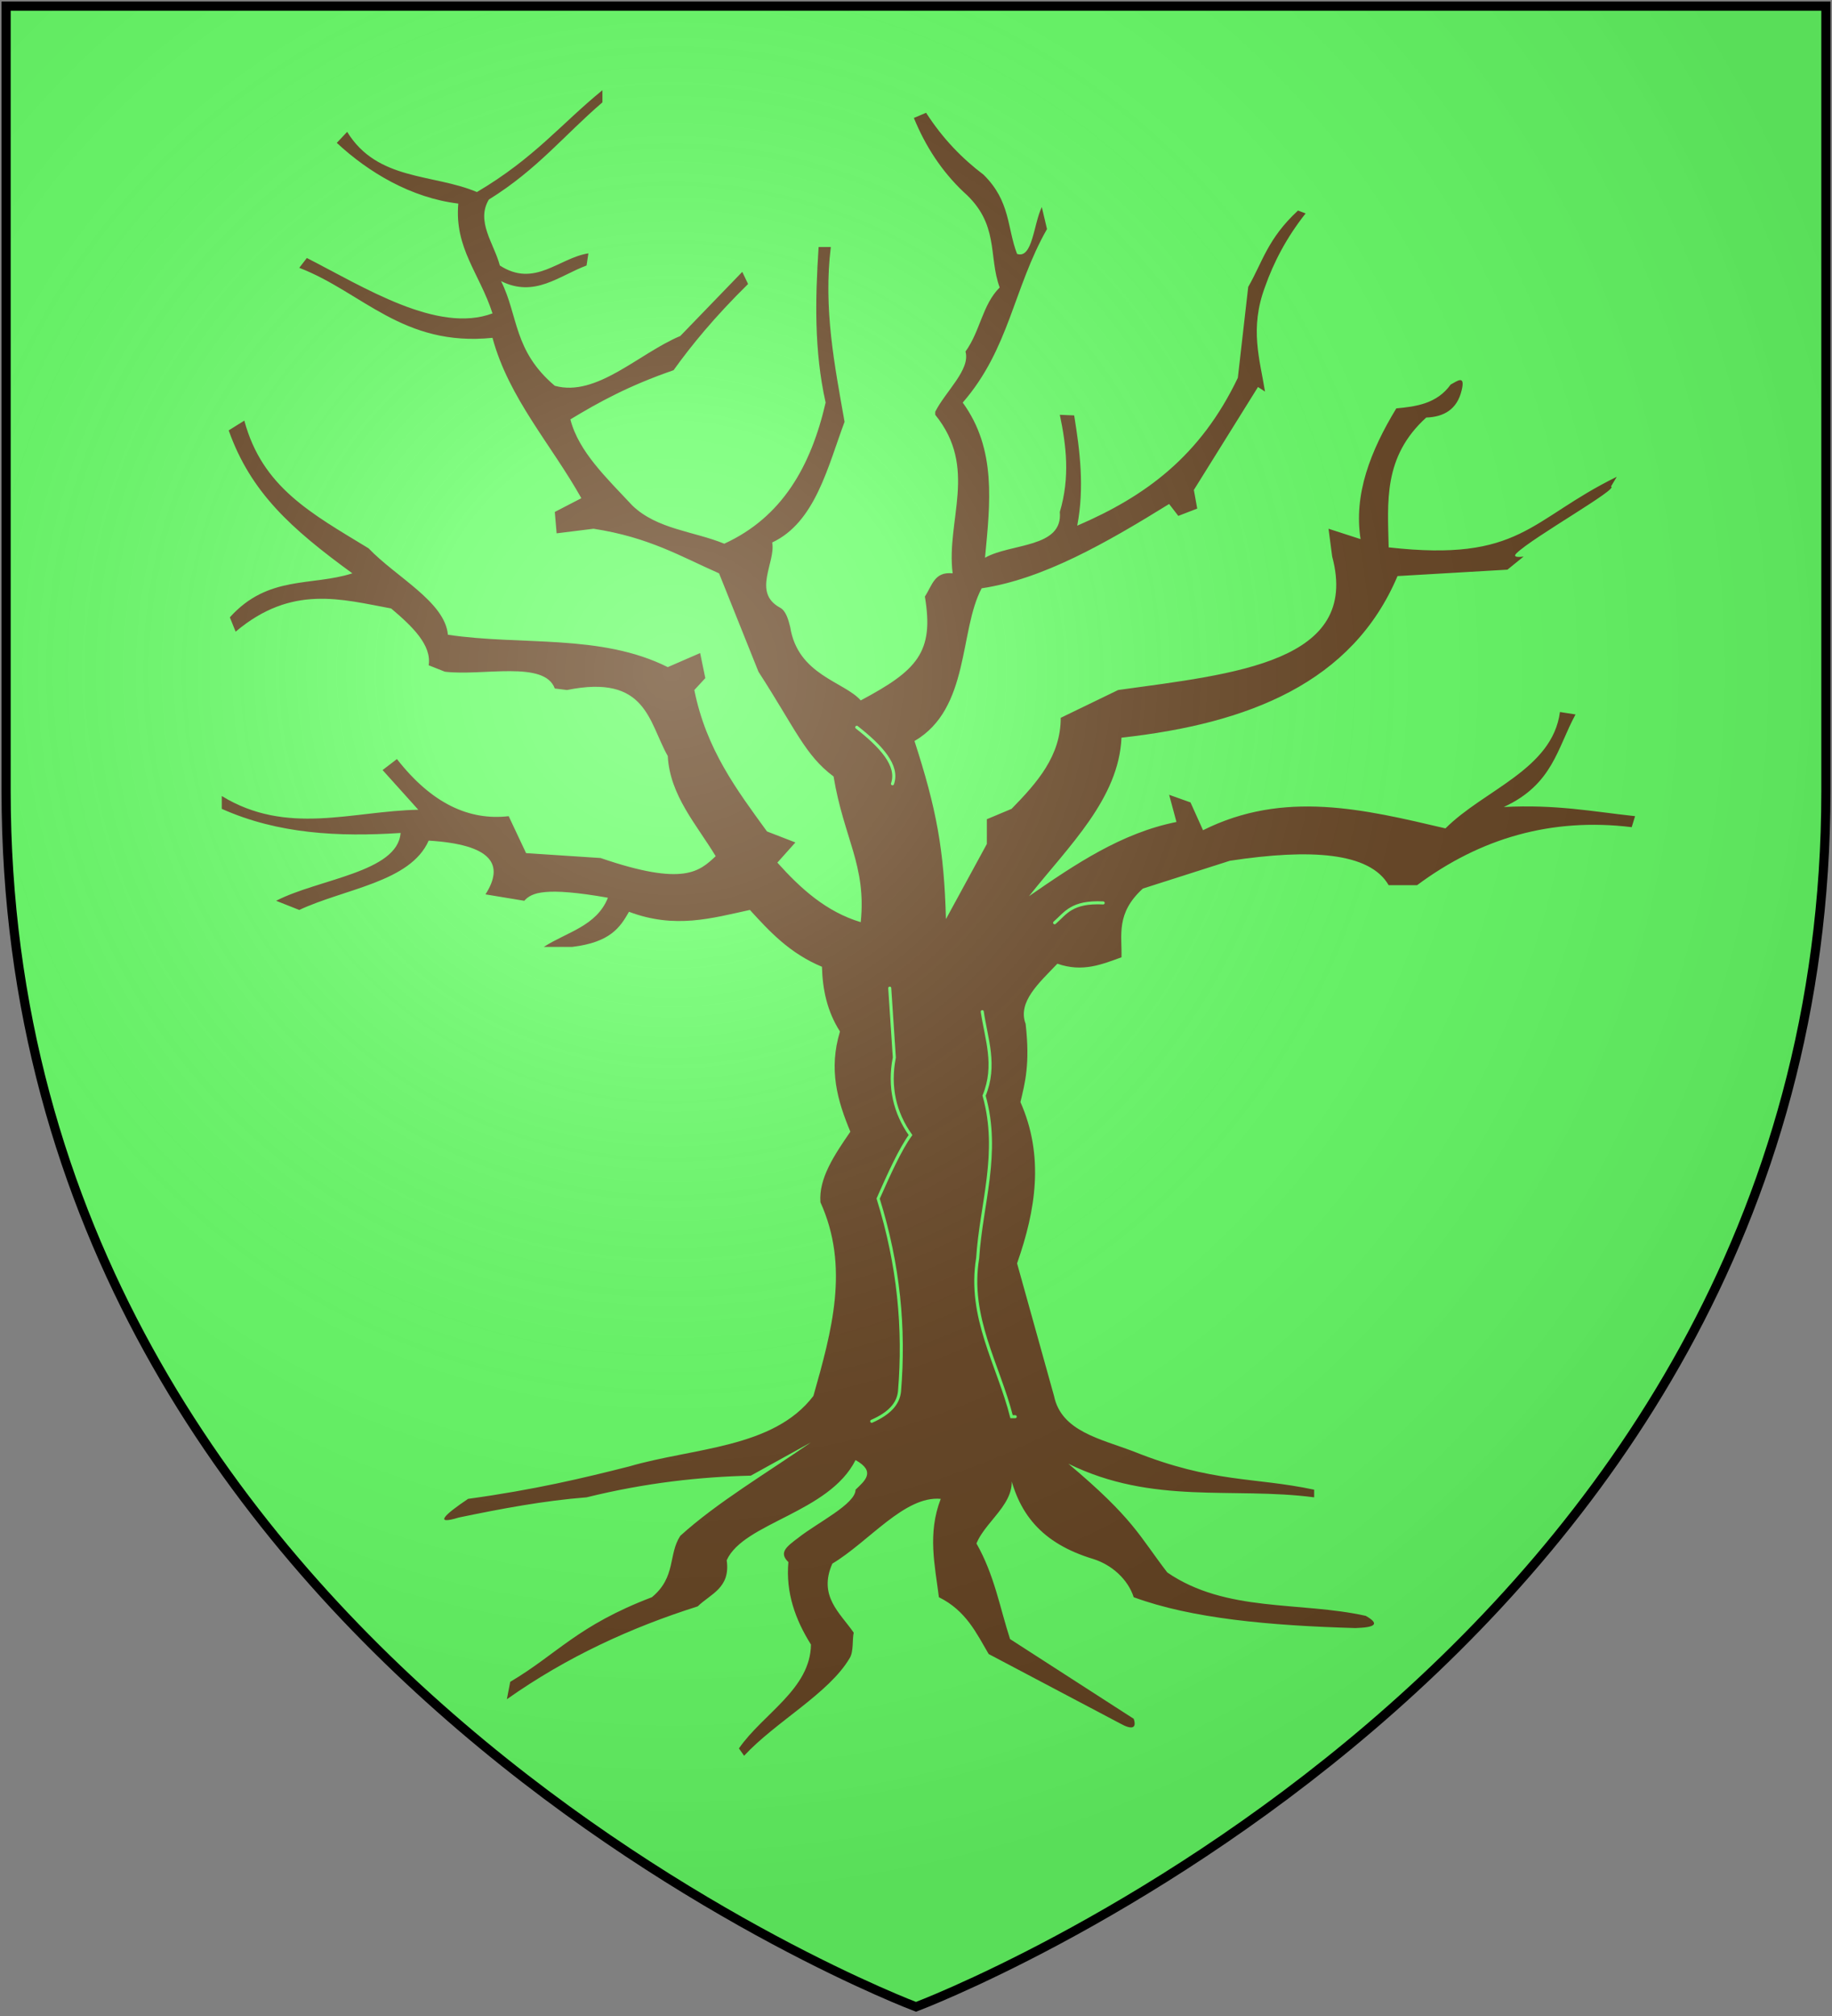 <?xml version="1.0" encoding="UTF-8"?>
<svg xmlns="http://www.w3.org/2000/svg" xmlns:xlink="http://www.w3.org/1999/xlink" width="600" height="660">
<rect width="100%" height="100%" fill="#808080" stroke="none"/>
<defs>
  <radialGradient id="rg" gradientUnits="userSpaceOnUse" cx="220" cy="220" r="405">
    <stop style="stop-color:#fff;stop-opacity:.3" offset="0"/>
    <stop style="stop-color:#fff;stop-opacity:.2" offset=".2"/>
    <stop style="stop-color:#666;stop-opacity:.1" offset=".6"/>
    <stop style="stop-color:#000;stop-opacity:.13" offset="1"/>
  </radialGradient>
  <path id="shield" d="m2,2v257c0,286 298,398 298,398c0,0 298-112 298-398V2z"/>
</defs>
<use xlink:href="#shield" style="fill:#66ff66;"/>
<g id="tree">
    <path style="fill:#654321;stroke:none;" d="m 197.3,29.53 c -13.7,11.18 -22.2,22.16 -41.1,33.34 -14.4,-6.07 -32.6,-3.6 -42.5,-19.7 l -3.4,3.6 c 10.4,9.66 24.3,17.99 39.8,19.88 -1.3,14.59 7,22.92 11.2,35.95 -18,6.7 -41.9,-8.48 -60.8,-18.14 l -2.49,3.22 c 20.69,7.95 33.89,25.92 63.29,22.92 5.3,19.7 19.3,35 29.1,52.5 l -8.7,4.5 0.6,7 12.1,-1.5 c 18.2,2.8 28.6,9.1 41.1,14.6 l 12.9,32.2 c 12.1,18.7 15.3,27.4 24.6,34.3 3.4,20.4 10.8,29.1 8.9,47.7 -11.3,-3.4 -19.7,-11 -27.3,-19.5 l 5.9,-6.6 -9.3,-3.6 c -9.8,-13.5 -19.9,-26.8 -23.8,-46.3 l 3.6,-3.9 -1.7,-8.2 -10.6,4.6 c -22,-11 -48,-7 -72,-10.6 -1,-10.8 -16.9,-18.8 -26,-28.3 -18.9,-11.5 -34.81,-20 -40.68,-41.8 l -5.12,3.2 c 7.2,20.3 20.46,32.2 40.5,46.8 -13.4,4.3 -27.62,0.5 -40.12,14.4 l 1.89,4.7 c 18.38,-15.5 34.63,-10.6 50.93,-7.6 7,5.9 13.3,12 12.3,18.6 l 5.3,2.1 c 12.3,1.5 32.6,-3.8 36,5.5 l 4,0.5 c 26.1,-5.3 26.7,10.5 33,21.6 0.7,12.9 9.4,22.4 15.7,32.8 -5.3,4.9 -10.3,10 -37.7,0.6 l -24.4,-1.6 -5.7,-12.1 c -12.9,1.5 -25.2,-4.1 -36.6,-18.7 l -4.7,3.6 11.7,13 c -21.6,0.4 -42.97,8.6 -64.37,-4.5 v 4.2 c 18.56,8.3 38.47,9.2 58.57,7.9 -1,12.9 -26.8,15 -40.77,22.2 l 7.58,3 c 14.99,-7 36.39,-9.1 42.39,-22.7 20.9,1.3 24.8,7.9 18.6,17.6 l 12.7,2.1 c 2.4,-2.7 6.8,-4.6 27.4,-1 -3.7,9.3 -13.4,11.2 -21,16.1 h 9.3 c 12.5,-1.5 15.7,-6.4 18.6,-11.5 15.1,5.7 27.1,2.1 39.6,-0.6 6.4,7 13,14.2 23.6,18.6 0.2,7.5 1.7,14.6 5.9,21.2 -3.8,12.5 -0.8,22.7 3.4,32.8 -5.3,7.7 -10.4,15.3 -9.8,23.1 9.6,21.2 3.7,42.2 -2.3,63.4 -13.1,17.2 -39.2,16.9 -60.4,23.1 -15,3.8 -30.9,7.6 -52.7,10.6 -7.6,5.1 -11.5,8.7 -3,6.1 14,-2.9 27.8,-5.5 41.8,-6.6 19.5,-4.8 37.2,-6.7 53.8,-7.1 l 19.7,-10.9 c -14.4,10 -30.8,19.7 -42.8,30.6 -4,6.1 -1.3,13.5 -9.3,20.1 -24.4,9.3 -31,18.6 -46.4,27.7 l -1.1,5.7 c 19.7,-13.9 40.7,-23.5 62.5,-30.4 4.2,-4.1 10.8,-6 9.5,-15.1 5.5,-12.3 33.5,-15.5 42.2,-32.8 6.8,3.8 3,6.8 0,9.7 0,4.7 -12.5,10.8 -18.7,15.7 -4,3 -6.5,4.9 -3.3,8 -0.9,10 2.3,18.9 7.4,27 -0.2,14.6 -15.7,22.6 -23.6,34 l 1.7,2.4 c 10.4,-11.2 27.8,-20.4 34.6,-32 1.3,-2.1 0.8,-6.1 1.3,-8.3 -4.5,-6.5 -11.7,-12 -7,-22.6 12,-7.2 23.7,-22.3 35.5,-21.2 -4.4,11.4 -1.9,21.8 -0.6,32.2 8.9,4.4 12.3,11.8 16.3,18.6 l 43,22.7 c 4.1,2.3 5.5,1.5 4.5,-1.5 l -40.5,-26.1 c -3.4,-10.5 -5.1,-20.9 -11,-31.3 3.4,-8.3 15.3,-14.4 10.4,-25.2 2.9,15.4 11,25.2 27.9,30.3 6,1.9 11.3,6.6 13.2,12.5 19,7 44.7,9.3 72.6,10.1 6.2,-0.2 8.3,-1.2 3.4,-4 -21.6,-4.8 -45.7,-1 -65,-14.2 -9.3,-12.1 -11,-17.6 -32.4,-35.6 27.7,13.6 53.8,7.5 80.5,11 v -2.5 c -19.7,-4.2 -33.1,-2.1 -59.1,-12.5 -11,-4.2 -23.7,-6.6 -26.1,-18.2 l -12.1,-43.4 c 6.2,-17.6 8.9,-35.2 1.1,-52.8 1.5,-6.3 3.2,-12.5 1.7,-25.6 -2.7,-7.2 4.4,-13.4 10.4,-19.7 8.3,2.9 14.6,0.2 21,-2.1 0.2,-7.3 -1.9,-14.4 7,-22.5 l 28.5,-9.1 c 26.3,-4 45.8,-2.8 52,8 h 9.3 c 20.7,-15.4 44,-22.2 70.3,-19 l 1.1,-3.6 c -13.8,-1.5 -25.9,-3.9 -43,-3 16.1,-7.4 17.5,-19.3 23.5,-30.3 l -5.1,-0.8 c -2.5,18.8 -24.8,25.4 -37.5,38.1 -26.5,-6.2 -52.8,-12.7 -79.4,0.6 l -4.1,-9.1 -7,-2.5 2.4,8.9 c -18,3.6 -33.1,13.8 -48.3,24.3 13.1,-16.5 29.4,-31.9 30.3,-51.9 41.7,-4.6 75.6,-18 90.4,-52.9 l 36,-2.1 5.3,-4.3 c 0,0 -4.2,0.7 -2.3,-1.1 5.3,-5.2 33.9,-21.3 30.9,-21.8 l 1.9,-3.2 c -28.6,14 -31.3,28 -74.7,23.1 -0.3,-14.8 -1.9,-29.6 12.3,-42.5 5.7,-0.2 10.1,-2.6 11.6,-8.9 1.3,-5.3 -1.5,-3 -3.6,-1.9 -4.5,6.3 -11.4,7.2 -17.8,7.8 -8.5,14 -14,28.2 -11.7,42.8 l -10.5,-3.4 1.2,9.1 c 9.3,34.6 -31.8,38.4 -70.1,43.7 l -18.8,9.1 c 0,12.5 -7.7,21.2 -16.1,29.8 l -8.1,3.4 v 8.1 l -13.4,24.6 c -0.6,-22.7 -3.1,-36.1 -10.3,-58.3 18.2,-10.6 14.6,-36.2 22,-50 20.1,-3 40.7,-14.8 61.4,-27.6 l 3,3.9 6.2,-2.4 -1.1,-6.1 21,-33.7 2.3,1.5 c -1.7,-10.6 -5.1,-20.6 0,-34.27 2.8,-7.96 7,-16.1 13.3,-24.06 l -2.5,-0.94 c -10,9.28 -11.6,16.85 -16.3,25 l -3.4,29.77 c -12.3,25.7 -30.3,38.8 -52.6,48.4 2.4,-12.5 0.9,-24.4 -1,-36.1 l -4.7,-0.2 c 2.1,10 3.4,20.4 0,31.8 1.1,11.9 -16.1,10.2 -24.5,15 1.7,-18 3.8,-35.5 -7.3,-50.8 15.3,-17.6 16.6,-37.49 27.6,-56.81 l -1.7,-7.2 c -2.7,5.49 -3,17.05 -8.1,15.34 -3.3,-8.52 -2.1,-17.23 -11,-25.95 -7,-5.3 -13.3,-11.74 -18.8,-20.26 l -4,1.7 c 3.8,9.28 9.1,17.43 16.3,24.25 11.8,10.41 8,20.83 11.8,31.25 -5.7,5.68 -6.3,14.18 -11.2,20.98 1.7,5.9 -6.6,13.1 -9.9,19.7 v 1 c 14.1,17.4 3.5,34.5 5.7,51.9 -6,-0.6 -6.6,3.8 -9.1,7.6 3.1,18.3 -2.6,24.2 -21,34 -5.5,-6.2 -20.6,-8.3 -23.1,-24 -0.6,-2.3 -1.3,-5.3 -3.4,-6.4 -9.1,-5 -1.3,-14.8 -2.5,-21.3 14.1,-6.6 18.2,-24.8 23.7,-39.5 -3.2,-18.2 -7,-37 -4.5,-57.24 h -4 c -1.1,17.04 -1.5,33.94 2.3,50.94 -4.8,20.8 -14.2,37.5 -33.2,46.2 -10,-4.1 -22,-4.7 -30.1,-12.5 -8.3,-8.9 -17.6,-17.6 -20.3,-28.2 9.1,-5.5 19,-11 33.8,-16.1 5.8,-8.1 13.4,-17.4 24.4,-28.22 l -1.9,-3.98 -20.3,21 c -13.6,5.7 -27.4,20.1 -41.1,16.3 -13.6,-11.5 -11.9,-22.9 -17.6,-34.27 11,5.5 18.9,-1.7 28,-5.11 l 0.6,-3.98 c -9.7,1.52 -17.6,11.37 -29,3.98 -1.9,-7.2 -7.9,-14.4 -3.6,-21.59 15.9,-9.85 24.8,-21.22 37.2,-31.82 z" />
    <path style="fill:none;stroke:#66ff66;stroke-width:1;stroke-linecap:round;" d="m 280.6,238.1 c 7.9,6.2 13.8,12.5 11.7,18.5 m 53.1,45.5 c 3.6,-3.1 5.5,-7 15.9,-6.5 m -69.9,27.9 1.5,22.7 c -1.9,9.7 0.2,18.2 5.3,25.4 -3.4,4.7 -7,12.7 -10.6,20.8 6.8,21.8 8.7,42.6 7,63.1 -0.4,4 -3.2,7.2 -9.1,9.8 m 36.2,-134.1 c 1.3,8.9 4.7,17.5 0.6,27.5 5.3,18.8 -1,35.6 -2.1,53.2 -3.2,19.3 6.8,34.9 11.1,51.9 v 0 h 1.2" />
</g>
<use id="shine" xlink:href="#shield" fill="url(#rg)" stroke="#000" stroke-width="3"/>
</svg>
